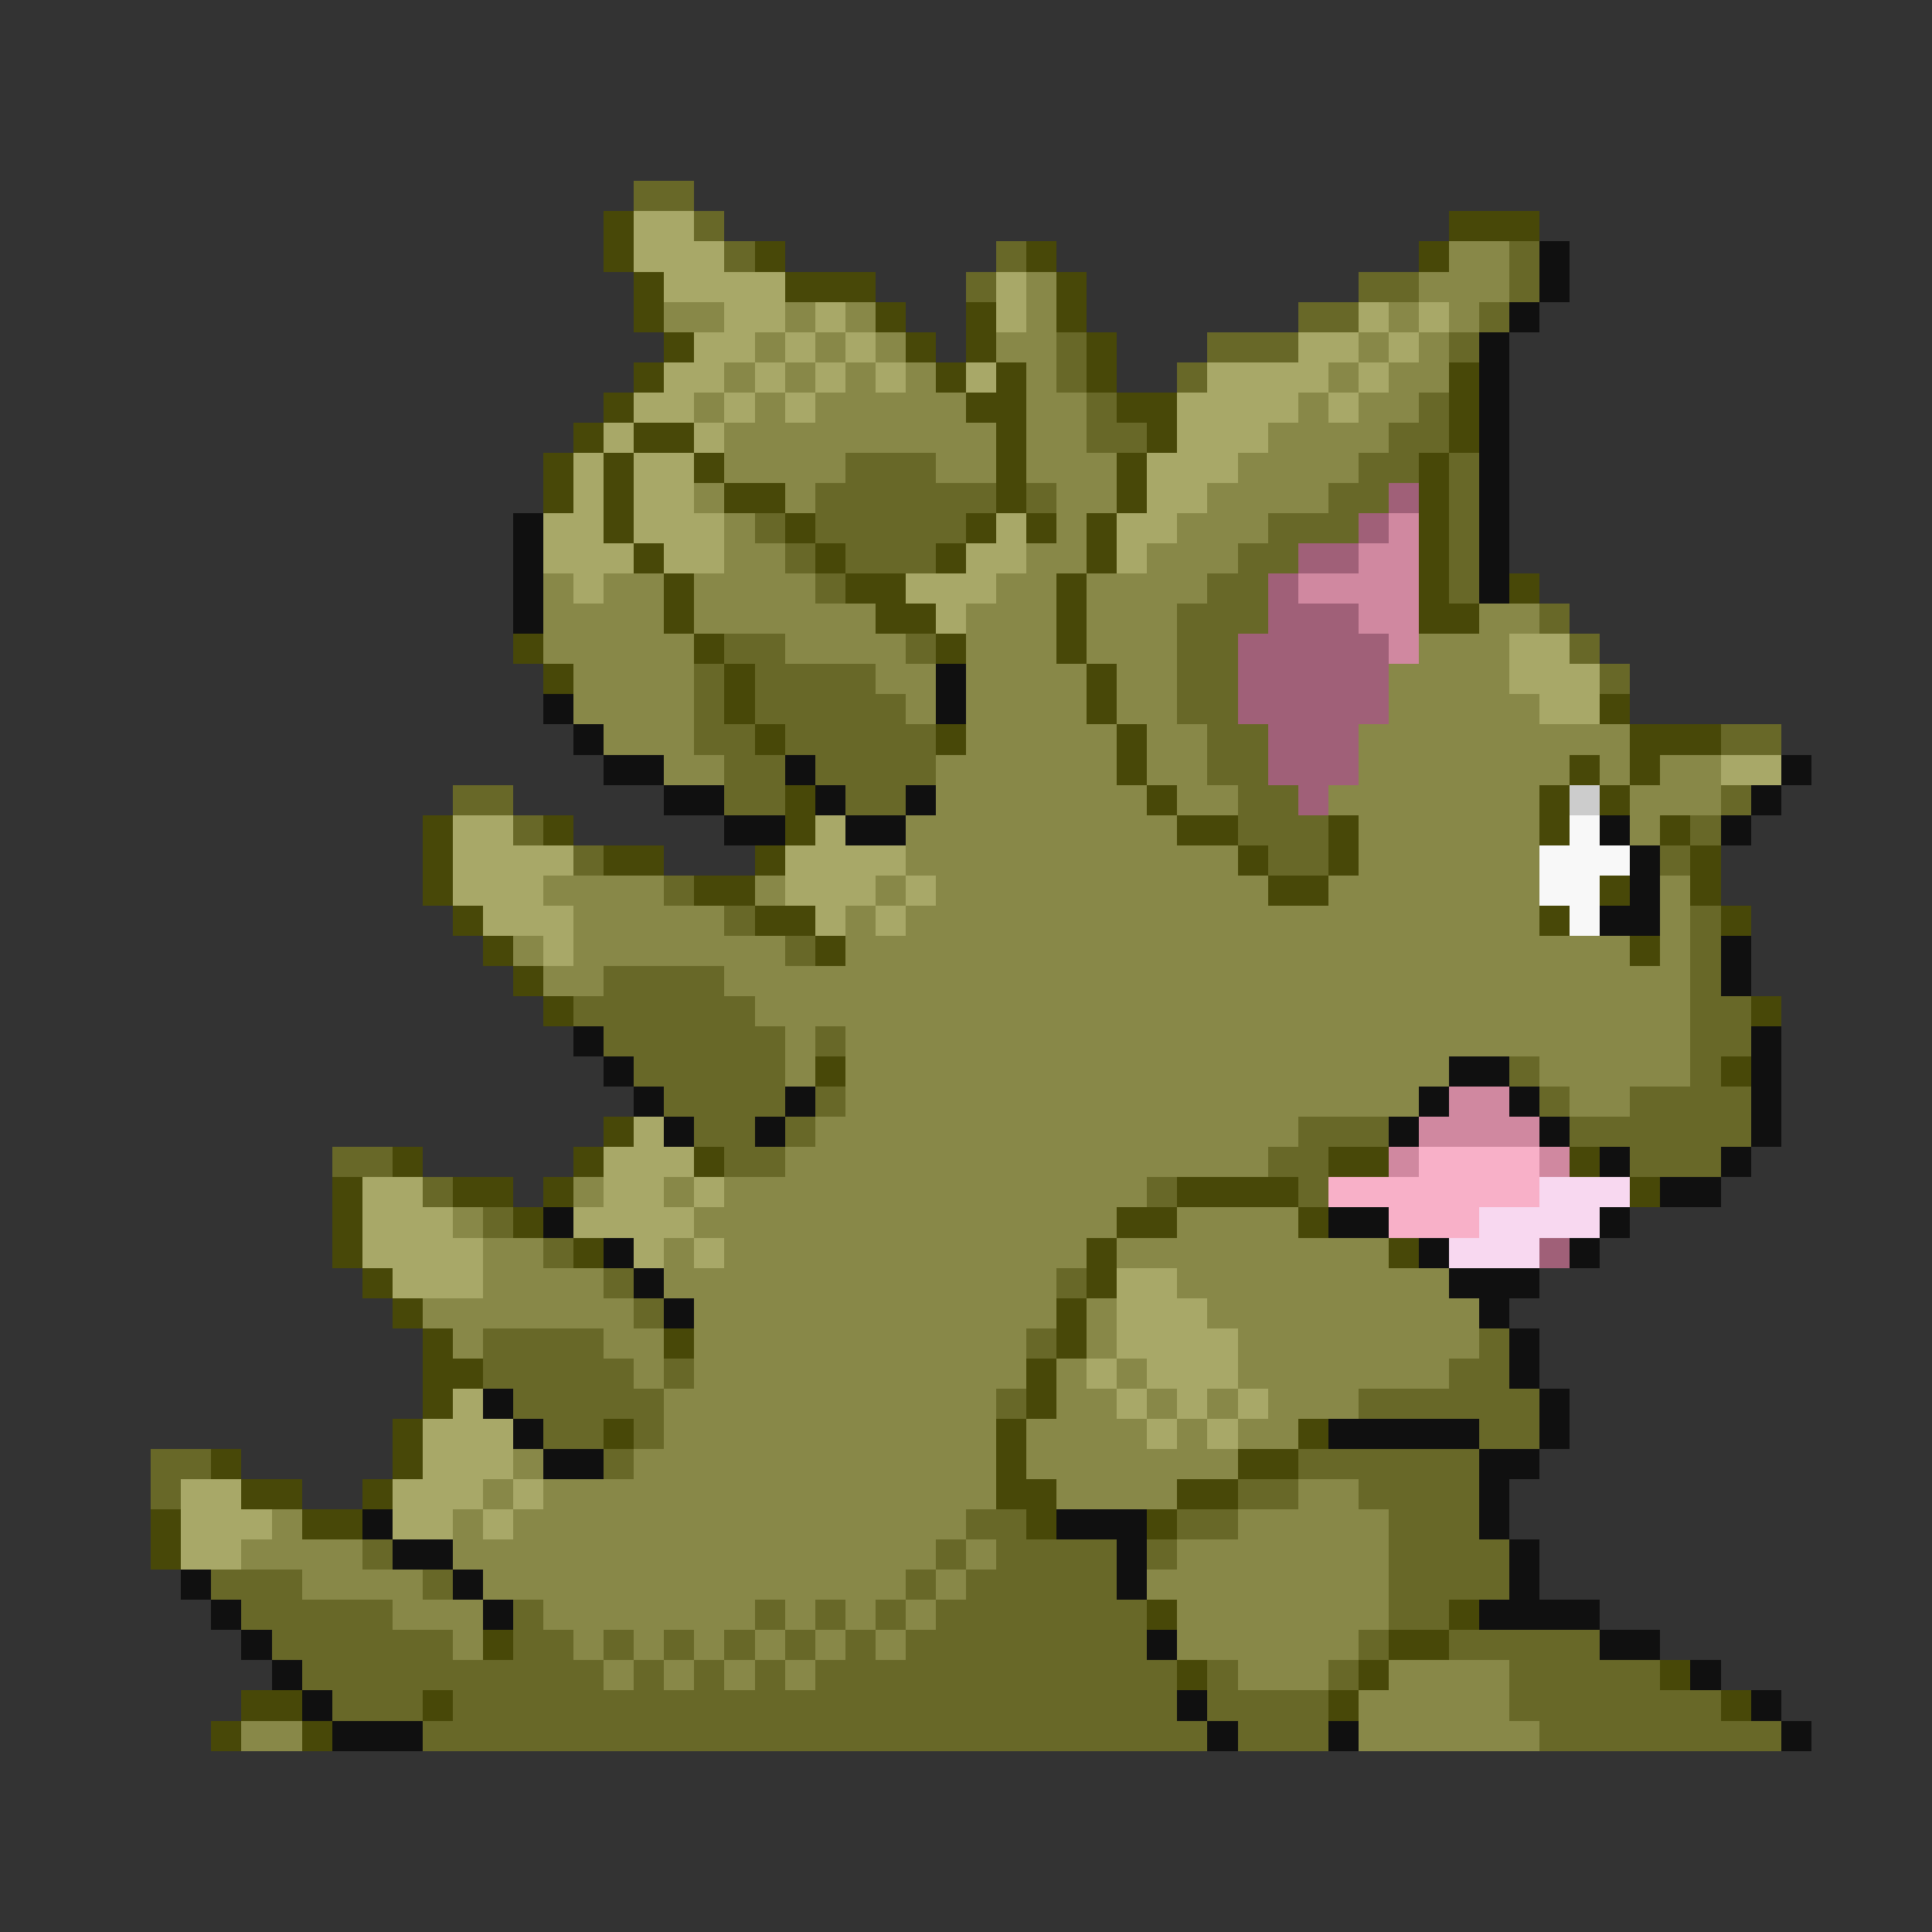 <svg xmlns="http://www.w3.org/2000/svg" viewBox="0 -0.5 64 64" shape-rendering="crispEdges">
<rect x="0" y="-0.5" width="64" height="64" fill="#333333" stroke="none"/>
<path stroke="#686828" d="M21 6h2M23 7h1M24 8h1M33 8h1M50 8h1M32 9h1M45 9h2M50 9h1M43 10h2M49 10h1M35 11h1M40 11h3M48 11h1M35 12h1M39 12h1M36 13h1M47 13h1M36 14h2M46 14h2M28 15h3M45 15h2M48 15h1M27 16h6M34 16h1M44 16h2M48 16h1M25 17h1M27 17h5M42 17h3M48 17h1M26 18h1M28 18h3M41 18h2M48 18h1M27 19h1M40 19h2M48 19h1M39 20h3M51 20h1M24 21h2M30 21h1M39 21h2M52 21h1M23 22h1M25 22h4M39 22h2M53 22h1M23 23h1M25 23h5M39 23h2M23 24h2M26 24h5M40 24h2M57 24h2M24 25h2M27 25h4M40 25h2M15 26h2M24 26h2M28 26h2M41 26h2M57 26h1M17 27h1M41 27h3M56 27h1M19 28h1M42 28h2M55 28h1M22 29h1M24 30h1M56 30h1M26 31h1M56 31h1M20 32h4M56 32h1M19 33h6M56 33h2M20 34h6M27 34h1M56 34h2M21 35h5M50 35h1M56 35h1M22 36h4M27 36h1M51 36h1M54 36h4M23 37h2M26 37h1M43 37h3M52 37h6M11 38h2M24 38h2M42 38h2M54 38h3M14 39h1M38 39h1M43 39h1M16 40h1M18 41h1M20 42h1M35 42h1M21 43h1M16 44h4M34 44h1M49 44h1M16 45h5M22 45h1M48 45h2M17 46h5M33 46h1M45 46h6M18 47h2M21 47h1M49 47h2M5 48h2M20 48h1M43 48h6M5 49h1M41 49h2M45 49h4M32 50h2M39 50h2M46 50h3M12 51h1M31 51h1M33 51h4M38 51h1M46 51h4M7 52h3M14 52h1M30 52h1M32 52h5M46 52h4M8 53h5M17 53h1M25 53h1M27 53h1M29 53h1M31 53h7M46 53h2M9 54h6M17 54h2M20 54h1M22 54h1M24 54h1M26 54h1M28 54h1M30 54h8M45 54h1M48 54h5M10 55h10M21 55h1M23 55h1M25 55h1M27 55h12M40 55h1M44 55h1M50 55h5M11 56h3M15 56h24M40 56h4M50 56h7M14 57h26M41 57h3M51 57h8" />
<path stroke="#484808" d="M20 7h1M48 7h3M20 8h1M25 8h1M34 8h1M47 8h1M21 9h1M26 9h3M35 9h1M21 10h1M29 10h1M32 10h1M35 10h1M22 11h1M30 11h1M32 11h1M36 11h1M21 12h1M31 12h1M33 12h1M36 12h1M48 12h1M20 13h1M32 13h2M37 13h2M48 13h1M19 14h1M21 14h2M33 14h1M38 14h1M48 14h1M18 15h1M20 15h1M23 15h1M33 15h1M37 15h1M47 15h1M18 16h1M20 16h1M24 16h2M33 16h1M37 16h1M47 16h1M20 17h1M26 17h1M32 17h1M34 17h1M36 17h1M47 17h1M21 18h1M27 18h1M31 18h1M36 18h1M47 18h1M22 19h1M28 19h2M35 19h1M47 19h1M50 19h1M22 20h1M29 20h2M35 20h1M47 20h2M17 21h1M23 21h1M31 21h1M35 21h1M18 22h1M24 22h1M36 22h1M24 23h1M36 23h1M53 23h1M25 24h1M31 24h1M37 24h1M54 24h3M37 25h1M52 25h1M54 25h1M26 26h1M38 26h1M51 26h1M53 26h1M14 27h1M18 27h1M26 27h1M39 27h2M44 27h1M51 27h1M55 27h1M14 28h1M20 28h2M25 28h1M41 28h1M44 28h1M56 28h1M14 29h1M23 29h2M42 29h2M53 29h1M56 29h1M15 30h1M25 30h2M51 30h1M57 30h1M16 31h1M27 31h1M54 31h1M17 32h1M18 33h1M58 33h1M27 35h1M57 35h1M20 37h1M13 38h1M19 38h1M23 38h1M44 38h2M52 38h1M11 39h1M15 39h2M18 39h1M39 39h4M54 39h1M11 40h1M17 40h1M37 40h2M43 40h1M11 41h1M19 41h1M36 41h1M46 41h1M12 42h1M36 42h1M13 43h1M35 43h1M14 44h1M22 44h1M35 44h1M14 45h2M34 45h1M14 46h1M34 46h1M13 47h1M20 47h1M33 47h1M43 47h1M7 48h1M13 48h1M33 48h1M41 48h2M8 49h2M12 49h1M33 49h2M39 49h2M5 50h1M10 50h2M34 50h1M38 50h1M5 51h1M38 53h1M48 53h1M16 54h1M46 54h2M39 55h1M45 55h1M55 55h1M8 56h2M14 56h1M44 56h1M57 56h1M7 57h1M10 57h1" />
<path stroke="#a8a868" d="M21 7h2M21 8h3M22 9h4M33 9h1M24 10h2M27 10h1M33 10h1M45 10h1M47 10h1M23 11h2M26 11h1M28 11h1M43 11h2M46 11h1M22 12h2M25 12h1M27 12h1M29 12h1M32 12h1M40 12h4M45 12h1M21 13h2M24 13h1M26 13h1M39 13h4M44 13h1M20 14h1M23 14h1M39 14h3M19 15h1M21 15h2M38 15h3M19 16h1M21 16h2M38 16h2M18 17h2M21 17h3M33 17h1M37 17h2M18 18h3M22 18h2M32 18h2M37 18h1M19 19h1M30 19h3M31 20h1M50 21h2M50 22h3M51 23h2M57 25h2M15 27h2M27 27h1M15 28h4M26 28h4M15 29h3M26 29h3M30 29h1M16 30h3M27 30h1M29 30h1M18 31h1M21 37h1M20 38h3M12 39h2M20 39h2M23 39h1M12 40h3M19 40h4M12 41h4M21 41h1M23 41h1M13 42h3M37 42h2M37 43h3M37 44h4M36 45h1M38 45h3M15 46h1M37 46h1M39 46h1M41 46h1M14 47h3M38 47h1M40 47h1M14 48h3M6 49h2M13 49h3M17 49h1M6 50h3M13 50h2M16 50h1M6 51h2" />
<path stroke="#888848" d="M48 8h2M34 9h1M47 9h3M22 10h2M26 10h1M28 10h1M34 10h1M46 10h1M48 10h1M25 11h1M27 11h1M29 11h1M33 11h2M45 11h1M47 11h1M24 12h1M26 12h1M28 12h1M30 12h1M34 12h1M44 12h1M46 12h2M23 13h1M25 13h1M27 13h5M34 13h2M43 13h1M45 13h2M24 14h9M34 14h2M42 14h4M24 15h4M31 15h2M34 15h3M41 15h4M23 16h1M26 16h1M35 16h2M40 16h4M24 17h1M35 17h1M39 17h3M24 18h2M34 18h2M38 18h3M18 19h1M20 19h2M23 19h4M33 19h2M36 19h4M18 20h4M23 20h6M32 20h3M36 20h3M49 20h2M18 21h5M26 21h4M32 21h3M36 21h3M47 21h3M19 22h4M29 22h2M32 22h4M37 22h2M46 22h4M19 23h4M30 23h1M32 23h4M37 23h2M46 23h5M20 24h3M32 24h5M38 24h2M45 24h9M22 25h2M31 25h6M38 25h2M45 25h7M53 25h1M55 25h2M31 26h7M39 26h2M44 26h7M54 26h3M30 27h9M45 27h6M54 27h1M30 28h11M45 28h6M18 29h4M25 29h1M29 29h1M31 29h11M44 29h7M55 29h1M19 30h5M28 30h1M30 30h21M55 30h1M17 31h1M19 31h7M28 31h26M55 31h1M18 32h2M24 32h32M25 33h31M26 34h1M28 34h28M26 35h1M28 35h20M51 35h5M28 36h19M52 36h2M27 37h16M26 38h16M19 39h1M22 39h1M24 39h14M15 40h1M23 40h14M39 40h4M16 41h2M22 41h1M24 41h12M37 41h9M16 42h4M22 42h13M39 42h9M14 43h7M23 43h12M36 43h1M40 43h9M15 44h1M20 44h2M23 44h11M36 44h1M41 44h8M21 45h1M23 45h11M35 45h1M37 45h1M41 45h7M22 46h11M35 46h2M38 46h1M40 46h1M42 46h3M22 47h11M34 47h4M39 47h1M41 47h2M17 48h1M21 48h12M34 48h7M16 49h1M18 49h15M35 49h4M43 49h2M9 50h1M15 50h1M17 50h15M41 50h5M8 51h4M15 51h16M32 51h1M39 51h7M10 52h4M16 52h14M31 52h1M38 52h8M13 53h3M18 53h7M26 53h1M28 53h1M30 53h1M39 53h7M15 54h1M19 54h1M21 54h1M23 54h1M25 54h1M27 54h1M29 54h1M39 54h6M20 55h1M22 55h1M24 55h1M26 55h1M41 55h3M46 55h4M45 56h5M8 57h2M45 57h6" />
<path stroke="#101010" d="M51 8h1M51 9h1M50 10h1M49 11h1M49 12h1M49 13h1M49 14h1M49 15h1M49 16h1M17 17h1M49 17h1M17 18h1M49 18h1M17 19h1M49 19h1M17 20h1M31 22h1M18 23h1M31 23h1M19 24h1M20 25h2M26 25h1M59 25h1M22 26h2M27 26h1M30 26h1M58 26h1M24 27h2M28 27h2M53 27h1M57 27h1M54 28h1M54 29h1M53 30h2M57 31h1M57 32h1M19 34h1M58 34h1M20 35h1M48 35h2M58 35h1M21 36h1M26 36h1M47 36h1M50 36h1M58 36h1M22 37h1M25 37h1M46 37h1M51 37h1M58 37h1M53 38h1M57 38h1M55 39h2M18 40h1M44 40h2M53 40h1M20 41h1M47 41h1M52 41h1M21 42h1M48 42h3M22 43h1M49 43h1M50 44h1M50 45h1M16 46h1M51 46h1M17 47h1M44 47h5M51 47h1M18 48h2M49 48h2M49 49h1M12 50h1M35 50h3M49 50h1M13 51h2M37 51h1M50 51h1M6 52h1M15 52h1M37 52h1M50 52h1M7 53h1M16 53h1M49 53h4M8 54h1M38 54h1M53 54h2M9 55h1M56 55h1M10 56h1M39 56h1M58 56h1M11 57h3M40 57h1M44 57h1M59 57h1" />
<path stroke="#a06078" d="M46 16h1M45 17h1M43 18h2M42 19h1M42 20h3M41 21h5M41 22h5M41 23h5M42 24h3M42 25h3M43 26h1M51 41h1" />
<path stroke="#d088a0" d="M46 17h1M45 18h2M43 19h4M45 20h2M46 21h1M48 36h2M47 37h4M46 38h1M51 38h1" />
<path stroke="#cccccc" d="M52 26h1" />
<path stroke="#f8f8f8" d="M52 27h1M51 28h3M51 29h2M52 30h1" />
<path stroke="#f8b0c8" d="M47 38h4M44 39h7M46 40h3" />
<path stroke="#f8d8f0" d="M51 39h3M49 40h4M48 41h3" />
</svg>